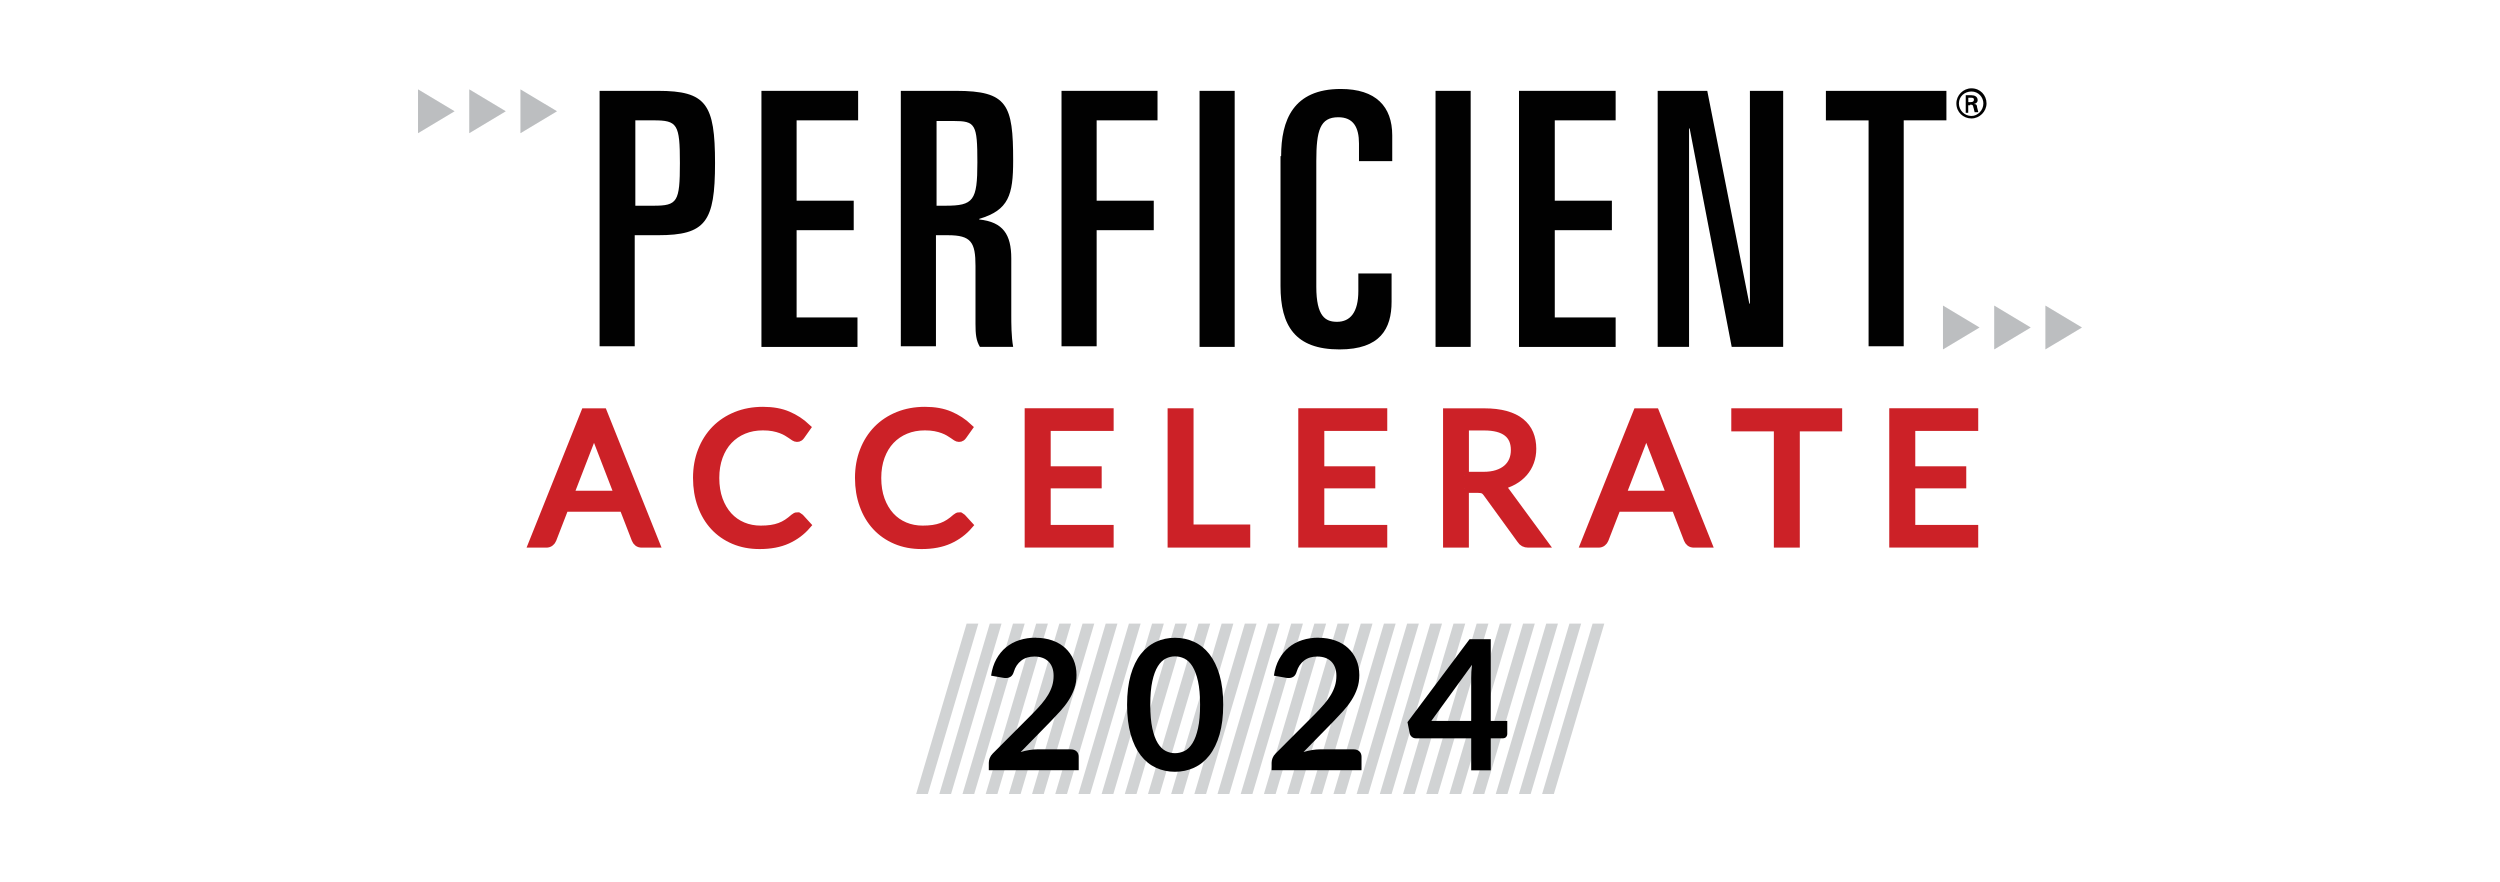 <?xml version="1.0" encoding="UTF-8"?><svg id="a" xmlns="http://www.w3.org/2000/svg" viewBox="0 0 612 216"><polygon points="371.84 194.37 384.2 152.65 387.07 152.65 374.71 194.37 371.84 194.37" fill="#d1d3d4" stroke-width="0"/><polygon points="377.51 194.37 389.87 152.65 392.74 152.65 380.39 194.37 377.51 194.37" fill="#d1d3d4" stroke-width="0"/><polygon points="366.16 194.37 378.52 152.65 381.39 152.65 369.03 194.37 366.16 194.37" fill="#d1d3d4" stroke-width="0"/><polygon points="360.49 194.37 372.85 152.65 375.72 152.65 363.36 194.37 360.49 194.37" fill="#d1d3d4" stroke-width="0"/><polygon points="354.81 194.37 367.17 152.65 370.04 152.65 357.68 194.37 354.81 194.37" fill="#d1d3d4" stroke-width="0"/><polygon points="349.14 194.37 361.49 152.65 364.37 152.65 352.01 194.37 349.14 194.37" fill="#d1d3d4" stroke-width="0"/><polygon points="343.46 194.37 355.82 152.65 358.69 152.65 346.33 194.37 343.46 194.37" fill="#d1d3d4" stroke-width="0"/><polygon points="337.78 194.37 350.14 152.65 353.01 152.65 340.66 194.37 337.78 194.37" fill="#d1d3d4" stroke-width="0"/><polygon points="332.11 194.37 344.47 152.65 347.34 152.65 334.98 194.37 332.11 194.37" fill="#d1d3d4" stroke-width="0"/><polygon points="326.43 194.37 338.79 152.65 341.66 152.65 329.3 194.37 326.43 194.37" fill="#d1d3d4" stroke-width="0"/><polygon points="320.76 194.37 333.12 152.65 335.99 152.65 323.63 194.37 320.76 194.37" fill="#d1d3d4" stroke-width="0"/><polygon points="315.08 194.37 327.44 152.65 330.31 152.65 317.95 194.37 315.08 194.37" fill="#d1d3d4" stroke-width="0"/><polygon points="309.41 194.37 321.76 152.65 324.64 152.65 312.28 194.37 309.41 194.37" fill="#d1d3d4" stroke-width="0"/><polygon points="303.73 194.37 316.09 152.65 318.96 152.65 306.6 194.37 303.73 194.37" fill="#d1d3d4" stroke-width="0"/><polygon points="298.05 194.37 310.41 152.65 313.28 152.65 300.93 194.37 298.05 194.37" fill="#d1d3d4" stroke-width="0"/><polygon points="292.38 194.37 304.74 152.65 307.61 152.65 295.25 194.37 292.38 194.37" fill="#d1d3d4" stroke-width="0"/><polygon points="286.7 194.37 299.06 152.65 301.93 152.65 289.58 194.37 286.7 194.37" fill="#d1d3d4" stroke-width="0"/><polygon points="281.03 194.37 293.39 152.65 296.26 152.65 283.9 194.37 281.03 194.37" fill="#d1d3d4" stroke-width="0"/><polygon points="275.35 194.37 287.71 152.65 290.58 152.65 278.22 194.37 275.35 194.37" fill="#d1d3d4" stroke-width="0"/><polygon points="269.68 194.37 282.03 152.65 284.91 152.65 272.55 194.37 269.68 194.37" fill="#d1d3d4" stroke-width="0"/><polygon points="264 194.37 276.36 152.65 279.23 152.65 266.87 194.37 264 194.37" fill="#d1d3d4" stroke-width="0"/><polygon points="258.33 194.37 270.68 152.65 273.55 152.65 261.2 194.37 258.33 194.37" fill="#d1d3d4" stroke-width="0"/><polygon points="252.65 194.37 265.01 152.65 267.88 152.65 255.52 194.37 252.65 194.37" fill="#d1d3d4" stroke-width="0"/><polygon points="246.97 194.37 259.33 152.65 262.2 152.65 249.85 194.37 246.97 194.37" fill="#d1d3d4" stroke-width="0"/><polygon points="241.3 194.37 253.66 152.65 256.53 152.65 244.17 194.37 241.3 194.37" fill="#d1d3d4" stroke-width="0"/><polygon points="235.62 194.37 247.98 152.65 250.85 152.65 238.49 194.37 235.62 194.37" fill="#d1d3d4" stroke-width="0"/><polygon points="229.95 194.37 242.3 152.65 245.18 152.65 232.82 194.37 229.95 194.37" fill="#d1d3d4" stroke-width="0"/><polygon points="224.27 194.37 236.63 152.65 239.5 152.65 227.14 194.37 224.27 194.37" fill="#d1d3d4" stroke-width="0"/><path d="M146.77,22.24h14.29c11.83,0,13.98,3.23,13.98,17.67s-2.3,17.67-13.98,17.67h-5.68v27.19h-8.6s0-62.53,0-62.53ZM155.53,50.36h4.46c5.84,0,6.45-.92,6.45-10.45s-.61-10.45-6.45-10.45h-4.46v20.89Z" fill="#010101" stroke-width="0"/><path d="M186.41,22.24h23.66v7.22h-15.06v19.67h13.98v7.22h-13.98v21.36h14.9v7.22h-23.51V22.24Z" fill="#010101" stroke-width="0"/><path d="M220.52,22.24h13.52c12.6,0,13.98,3.38,13.98,17.05,0,8.45-1.08,12.14-8.3,14.29v.15c5.84.61,7.84,3.69,7.84,9.53v13.67c0,2.3,0,5.38.46,7.99h-8.14c-.92-1.54-1.08-3.07-1.08-5.68v-14.13c0-5.84-1.08-7.53-6.76-7.53h-2.92v27.19h-8.6V22.24ZM229.12,50.36h2.3c6.91,0,7.84-1.23,7.84-10.6s-.46-10.14-5.84-10.14h-4.15v20.74h-.15Z" fill="#010101" stroke-width="0"/><path d="M259.7,22.24h23.66v7.22h-14.9v19.67h13.98v7.22h-13.98v28.42h-8.6V22.24h-.15Z" fill="#010101" stroke-width="0"/><path d="M293.65,22.24h8.6v62.68h-8.6V22.24Z" fill="#010101" stroke-width="0"/><path d="M313.62,38.22c0-8.76,2.92-16.44,14.6-16.44,8.6,0,12.6,4.3,12.6,11.37v6.3h-8.14v-4.3c0-3.99-1.38-6.45-5.07-6.45-4.46,0-5.38,3.23-5.38,10.75v30.73c0,7.37,2.3,8.6,5.07,8.6,3.23,0,5.22-2.3,5.22-7.53v-4.3h8.14v6.91c0,6.61-2.77,11.68-12.75,11.68-10.91,0-14.44-5.84-14.44-15.52v-31.8h.15Z" fill="#010101" stroke-width="0"/><path d="M351.42,22.24h8.6v62.68h-8.6V22.24Z" fill="#010101" stroke-width="0"/><path d="M371.85,22.24h23.66v7.22h-14.9v19.67h13.98v7.22h-13.98v21.36h14.9v7.22h-23.66V22.24Z" fill="#010101" stroke-width="0"/><path d="M405.96,22.24h11.98l10.29,52.08h.15V22.24h8.14v62.68h-12.6l-10.29-53.47h-.15v53.47h-7.68V22.24h.15Z" fill="#010101" stroke-width="0"/><path d="M446.98,22.24h29.5v7.22h-10.45v55.31h-8.6V29.47h-10.45v-7.22Z" fill="#010101" stroke-width="0"/><path d="M482.61,29c2,0,3.69-1.69,3.69-3.69s-1.54-3.69-3.69-3.69c-2,0-3.69,1.69-3.69,3.69,0,2.15,1.69,3.69,3.69,3.69h0ZM482.61,28.39c-1.69,0-3.07-1.38-3.07-3.07s1.38-2.92,3.07-2.92,2.92,1.38,2.92,2.92c0,1.69-1.38,3.07-2.92,3.07h0ZM482.3,25.62c.31,0,.46,0,.61.15s.15.61.31.92c0,.31.15.46.15.77h.92c-.15-.46-.15-.77-.31-1.23,0-.46-.15-.77-.77-.77h0c.61-.15.92-.46.92-.92,0-.92-.77-1.23-1.54-1.23h-1.38v4.3h.61v-1.84h.46v-.15ZM481.84,25.01v-1.08h.77c.46,0,.61.15.61.46s-.15.61-.77.61h-.61Z" fill="#010101" stroke-width="0"/><path d="M160.46,133.06h-3.36c-.39,0-.7-.1-.94-.29s-.42-.44-.54-.74l-3-7.75h-14.4l-3,7.75c-.1.27-.28.51-.54.72-.25.21-.57.31-.94.31h-3.36l12.84-32.1h4.41l12.84,32.1ZM139.42,121.14h11.98l-5.04-13.06c-.33-.81-.65-1.81-.96-3.02-.16.61-.32,1.18-.48,1.69-.16.52-.31.97-.46,1.36l-5.04,13.04Z" fill="#cc2127" stroke="#cc2127" stroke-miterlimit="10" stroke-width="2"/><path d="M195.16,126.42c.24,0,.46.1.65.29l1.7,1.86c-1.31,1.52-2.91,2.71-4.78,3.56-1.87.85-4.13,1.28-6.78,1.28-2.31,0-4.41-.4-6.29-1.2-1.88-.8-3.49-1.92-4.82-3.36-1.33-1.44-2.36-3.17-3.09-5.19-.73-2.02-1.1-4.23-1.1-6.65s.39-4.64,1.18-6.65c.78-2.02,1.89-3.75,3.3-5.2,1.42-1.45,3.12-2.57,5.1-3.37,1.98-.8,4.16-1.2,6.55-1.2s4.39.37,6.1,1.1c1.71.73,3.23,1.72,4.56,2.98l-1.41,1.99c-.1.15-.22.27-.36.37-.13.1-.33.15-.58.15-.19,0-.4-.07-.62-.21-.22-.14-.47-.32-.77-.53-.3-.21-.65-.43-1.05-.67-.4-.24-.88-.46-1.43-.67-.55-.21-1.19-.38-1.93-.53-.73-.14-1.58-.21-2.53-.21-1.72,0-3.29.29-4.72.88-1.43.59-2.65,1.43-3.69,2.52-1.03,1.09-1.83,2.42-2.41,3.99-.57,1.57-.86,3.32-.86,5.26s.29,3.79.86,5.35,1.36,2.89,2.35,3.98c.99,1.08,2.17,1.91,3.53,2.48,1.36.57,2.82.85,4.39.85.96,0,1.81-.06,2.58-.17.76-.11,1.47-.29,2.12-.53s1.25-.54,1.81-.91c.56-.37,1.12-.8,1.69-1.31.25-.22.5-.34.74-.34Z" fill="#cc2127" stroke="#cc2127" stroke-miterlimit="10" stroke-width="2"/><path d="M234.81,126.42c.24,0,.46.1.65.29l1.7,1.86c-1.31,1.52-2.91,2.71-4.78,3.56-1.87.85-4.13,1.28-6.78,1.28-2.31,0-4.41-.4-6.29-1.2-1.88-.8-3.49-1.92-4.82-3.36-1.33-1.44-2.36-3.17-3.09-5.19-.73-2.02-1.1-4.23-1.1-6.65s.39-4.64,1.18-6.65c.78-2.02,1.89-3.75,3.3-5.2,1.42-1.45,3.12-2.57,5.1-3.37,1.98-.8,4.16-1.2,6.55-1.2s4.39.37,6.1,1.1c1.71.73,3.23,1.72,4.56,2.98l-1.41,1.99c-.1.15-.22.27-.36.37-.13.1-.33.15-.58.15-.19,0-.4-.07-.62-.21-.22-.14-.47-.32-.77-.53-.3-.21-.65-.43-1.05-.67-.4-.24-.88-.46-1.43-.67-.55-.21-1.19-.38-1.93-.53-.73-.14-1.58-.21-2.53-.21-1.72,0-3.29.29-4.72.88-1.43.59-2.65,1.43-3.69,2.52-1.03,1.09-1.83,2.42-2.41,3.99-.57,1.57-.86,3.32-.86,5.26s.29,3.79.86,5.35,1.36,2.89,2.35,3.98c.99,1.08,2.17,1.91,3.53,2.48,1.36.57,2.82.85,4.39.85.96,0,1.81-.06,2.58-.17.76-.11,1.47-.29,2.12-.53s1.25-.54,1.81-.91c.56-.37,1.12-.8,1.69-1.31.25-.22.5-.34.74-.34Z" fill="#cc2127" stroke="#cc2127" stroke-miterlimit="10" stroke-width="2"/><path d="M271.62,100.95v3.54h-15.41v10.66h12.48v3.4h-12.48v10.95h15.41v3.54h-19.78v-32.1h19.78Z" fill="#cc2127" stroke="#cc2127" stroke-miterlimit="10" stroke-width="2"/><path d="M291.17,129.4h13.89v3.65h-18.23v-32.1h4.35v28.45Z" fill="#cc2127" stroke="#cc2127" stroke-miterlimit="10" stroke-width="2"/><path d="M338.6,100.95v3.54h-15.41v10.66h12.48v3.4h-12.48v10.95h15.41v3.54h-19.78v-32.1h19.78Z" fill="#cc2127" stroke="#cc2127" stroke-miterlimit="10" stroke-width="2"/><path d="M358.58,119.66v13.4h-4.32v-32.1h9.07c2.03,0,3.79.21,5.26.62,1.48.41,2.7,1,3.66,1.78s1.68,1.71,2.14,2.81c.46,1.1.69,2.33.69,3.69,0,1.14-.18,2.2-.54,3.18-.36.99-.88,1.87-1.56,2.65-.68.78-1.51,1.45-2.49,2s-2.09.97-3.33,1.25c.54.31,1.02.77,1.43,1.37l9.36,12.75h-3.85c-.79,0-1.37-.31-1.75-.92l-8.33-11.47c-.25-.36-.53-.62-.83-.77-.3-.16-.75-.24-1.34-.24h-3.29ZM358.58,116.5h4.55c1.27,0,2.39-.15,3.35-.46.96-.31,1.77-.74,2.42-1.3.65-.56,1.14-1.23,1.47-2,.33-.78.49-1.64.49-2.58,0-1.91-.63-3.35-1.89-4.32-1.26-.97-3.14-1.46-5.63-1.46h-4.75v12.12Z" fill="#cc2127" stroke="#cc2127" stroke-miterlimit="10" stroke-width="2"/><path d="M418.03,133.06h-3.36c-.39,0-.7-.1-.94-.29-.24-.19-.42-.44-.54-.74l-3-7.75h-14.4l-3,7.75c-.1.27-.28.51-.54.72-.25.21-.57.31-.94.31h-3.36l12.84-32.1h4.41l12.84,32.1ZM397,121.14h11.99l-5.04-13.06c-.33-.81-.65-1.81-.96-3.02-.17.61-.33,1.18-.48,1.69-.16.52-.31.97-.46,1.36l-5.04,13.04Z" fill="#cc2127" stroke="#cc2127" stroke-miterlimit="10" stroke-width="2"/><path d="M449.96,100.95v3.65h-10.37v28.45h-4.35v-28.45h-10.42v-3.65h25.13Z" fill="#cc2127" stroke="#cc2127" stroke-miterlimit="10" stroke-width="2"/><path d="M483.27,100.95v3.54h-15.41v10.66h12.48v3.4h-12.48v10.95h15.41v3.54h-19.78v-32.1h19.78Z" fill="#cc2127" stroke="#cc2127" stroke-miterlimit="10" stroke-width="2"/><polygon points="509.67 80.17 500.71 85.54 500.71 74.8 509.67 80.17" fill="#bcbec0" stroke-width="0"/><polygon points="497.13 80.17 488.18 85.54 488.18 74.8 497.13 80.17" fill="#bcbec0" stroke-width="0"/><polygon points="484.6 80.17 475.64 85.54 475.64 74.8 484.6 80.17" fill="#bcbec0" stroke-width="0"/><polygon points="136.36 27.24 127.4 32.61 127.4 21.87 136.36 27.24" fill="#bcbec0" stroke-width="0"/><polygon points="123.82 27.24 114.87 32.61 114.87 21.87 123.82 27.24" fill="#bcbec0" stroke-width="0"/><polygon points="111.29 27.24 102.33 32.61 102.33 21.87 111.29 27.24" fill="#bcbec0" stroke-width="0"/><path d="M253.55,156.13c1.48,0,2.83.22,4.06.65,1.23.44,2.28,1.05,3.15,1.85.87.8,1.55,1.76,2.04,2.88.49,1.12.73,2.37.73,3.75,0,1.18-.17,2.28-.52,3.28-.35,1.01-.81,1.97-1.4,2.88-.58.92-1.27,1.8-2.05,2.66-.78.86-1.61,1.73-2.46,2.62l-7.23,7.39c.71-.21,1.41-.37,2.09-.48s1.33-.17,1.95-.17h8.23c.59,0,1.06.17,1.41.5.35.33.52.77.52,1.32v3.28h-22.01v-1.82c0-.37.08-.75.23-1.15.16-.4.4-.77.74-1.11l9.74-9.76c.81-.83,1.54-1.62,2.19-2.37.64-.75,1.18-1.5,1.62-2.24.44-.74.77-1.49,1-2.25.23-.76.34-1.56.34-2.41,0-.77-.11-1.45-.33-2.03-.22-.58-.54-1.08-.95-1.48-.41-.4-.91-.7-1.48-.9-.57-.2-1.21-.3-1.92-.3-1.32,0-2.4.33-3.25,1s-1.45,1.56-1.79,2.68c-.16.56-.41.97-.73,1.21-.33.24-.74.37-1.24.37-.22,0-.47-.02-.73-.07l-2.88-.51c.22-1.54.65-2.89,1.29-4.05.64-1.16,1.43-2.13,2.39-2.91.95-.78,2.05-1.36,3.28-1.75,1.23-.39,2.56-.59,3.98-.59Z" stroke-width="0"/><path d="M299.44,172.53c0,2.8-.3,5.23-.9,7.29-.6,2.06-1.43,3.77-2.49,5.11-1.06,1.35-2.31,2.35-3.75,3.01-1.44.66-3,.99-4.67.99s-3.22-.33-4.65-.99c-1.43-.66-2.67-1.66-3.72-3.01-1.05-1.35-1.87-3.05-2.46-5.11-.59-2.06-.89-4.49-.89-7.29s.3-5.24.89-7.3c.59-2.06,1.41-3.76,2.46-5.1,1.05-1.35,2.29-2.35,3.72-3.01,1.43-.66,2.98-.99,4.65-.99s3.23.33,4.67.99c1.44.66,2.69,1.66,3.75,3.01,1.06,1.35,1.89,3.05,2.49,5.1.6,2.06.9,4.49.9,7.3ZM293.78,172.53c0-2.32-.17-4.25-.51-5.77-.34-1.52-.8-2.74-1.36-3.64s-1.22-1.53-1.96-1.9c-.74-.36-1.51-.54-2.31-.54s-1.54.18-2.27.54-1.38.99-1.94,1.9c-.56.9-1.01,2.12-1.34,3.64-.33,1.52-.5,3.45-.5,5.77s.17,4.25.5,5.77c.33,1.52.78,2.74,1.34,3.64.56.9,1.21,1.53,1.94,1.9.73.36,1.49.54,2.27.54s1.57-.18,2.31-.54c.74-.36,1.39-.99,1.96-1.9.57-.9,1.02-2.12,1.36-3.64.34-1.52.51-3.45.51-5.77Z" stroke-width="0"/><path d="M322.78,156.13c1.48,0,2.83.22,4.06.65,1.23.44,2.28,1.05,3.15,1.85.87.8,1.55,1.76,2.04,2.88.49,1.12.73,2.37.73,3.75,0,1.18-.17,2.28-.52,3.28-.35,1.01-.81,1.97-1.4,2.88-.58.92-1.27,1.8-2.05,2.66-.78.86-1.61,1.73-2.46,2.62l-7.23,7.39c.71-.21,1.41-.37,2.09-.48s1.33-.17,1.95-.17h8.23c.59,0,1.06.17,1.41.5.35.33.52.77.52,1.32v3.28h-22.01v-1.82c0-.37.08-.75.23-1.15.16-.4.4-.77.74-1.11l9.74-9.76c.81-.83,1.54-1.62,2.19-2.37.64-.75,1.18-1.5,1.62-2.24.44-.74.77-1.49,1-2.25.23-.76.34-1.56.34-2.41,0-.77-.11-1.45-.33-2.03-.22-.58-.54-1.08-.95-1.48-.41-.4-.91-.7-1.48-.9-.57-.2-1.21-.3-1.92-.3-1.32,0-2.4.33-3.25,1s-1.45,1.56-1.79,2.68c-.16.56-.41.97-.73,1.21-.33.24-.74.37-1.24.37-.22,0-.47-.02-.73-.07l-2.88-.51c.22-1.54.65-2.89,1.29-4.05.64-1.16,1.43-2.13,2.39-2.91.95-.78,2.05-1.36,3.28-1.75,1.23-.39,2.56-.59,3.98-.59Z" stroke-width="0"/><path d="M364.94,176.48h4.04v3.17c0,.3-.1.55-.29.77s-.47.32-.84.32h-2.91v7.83h-4.79v-7.83h-13.54c-.37,0-.7-.11-.98-.34-.28-.23-.46-.51-.53-.85l-.55-2.77,15.2-20.3h5.19v20.01ZM360.15,165.98c0-.47.01-.98.04-1.53.03-.55.08-1.12.16-1.71l-9.96,13.74h9.76v-10.5Z" stroke-width="0"/></svg>